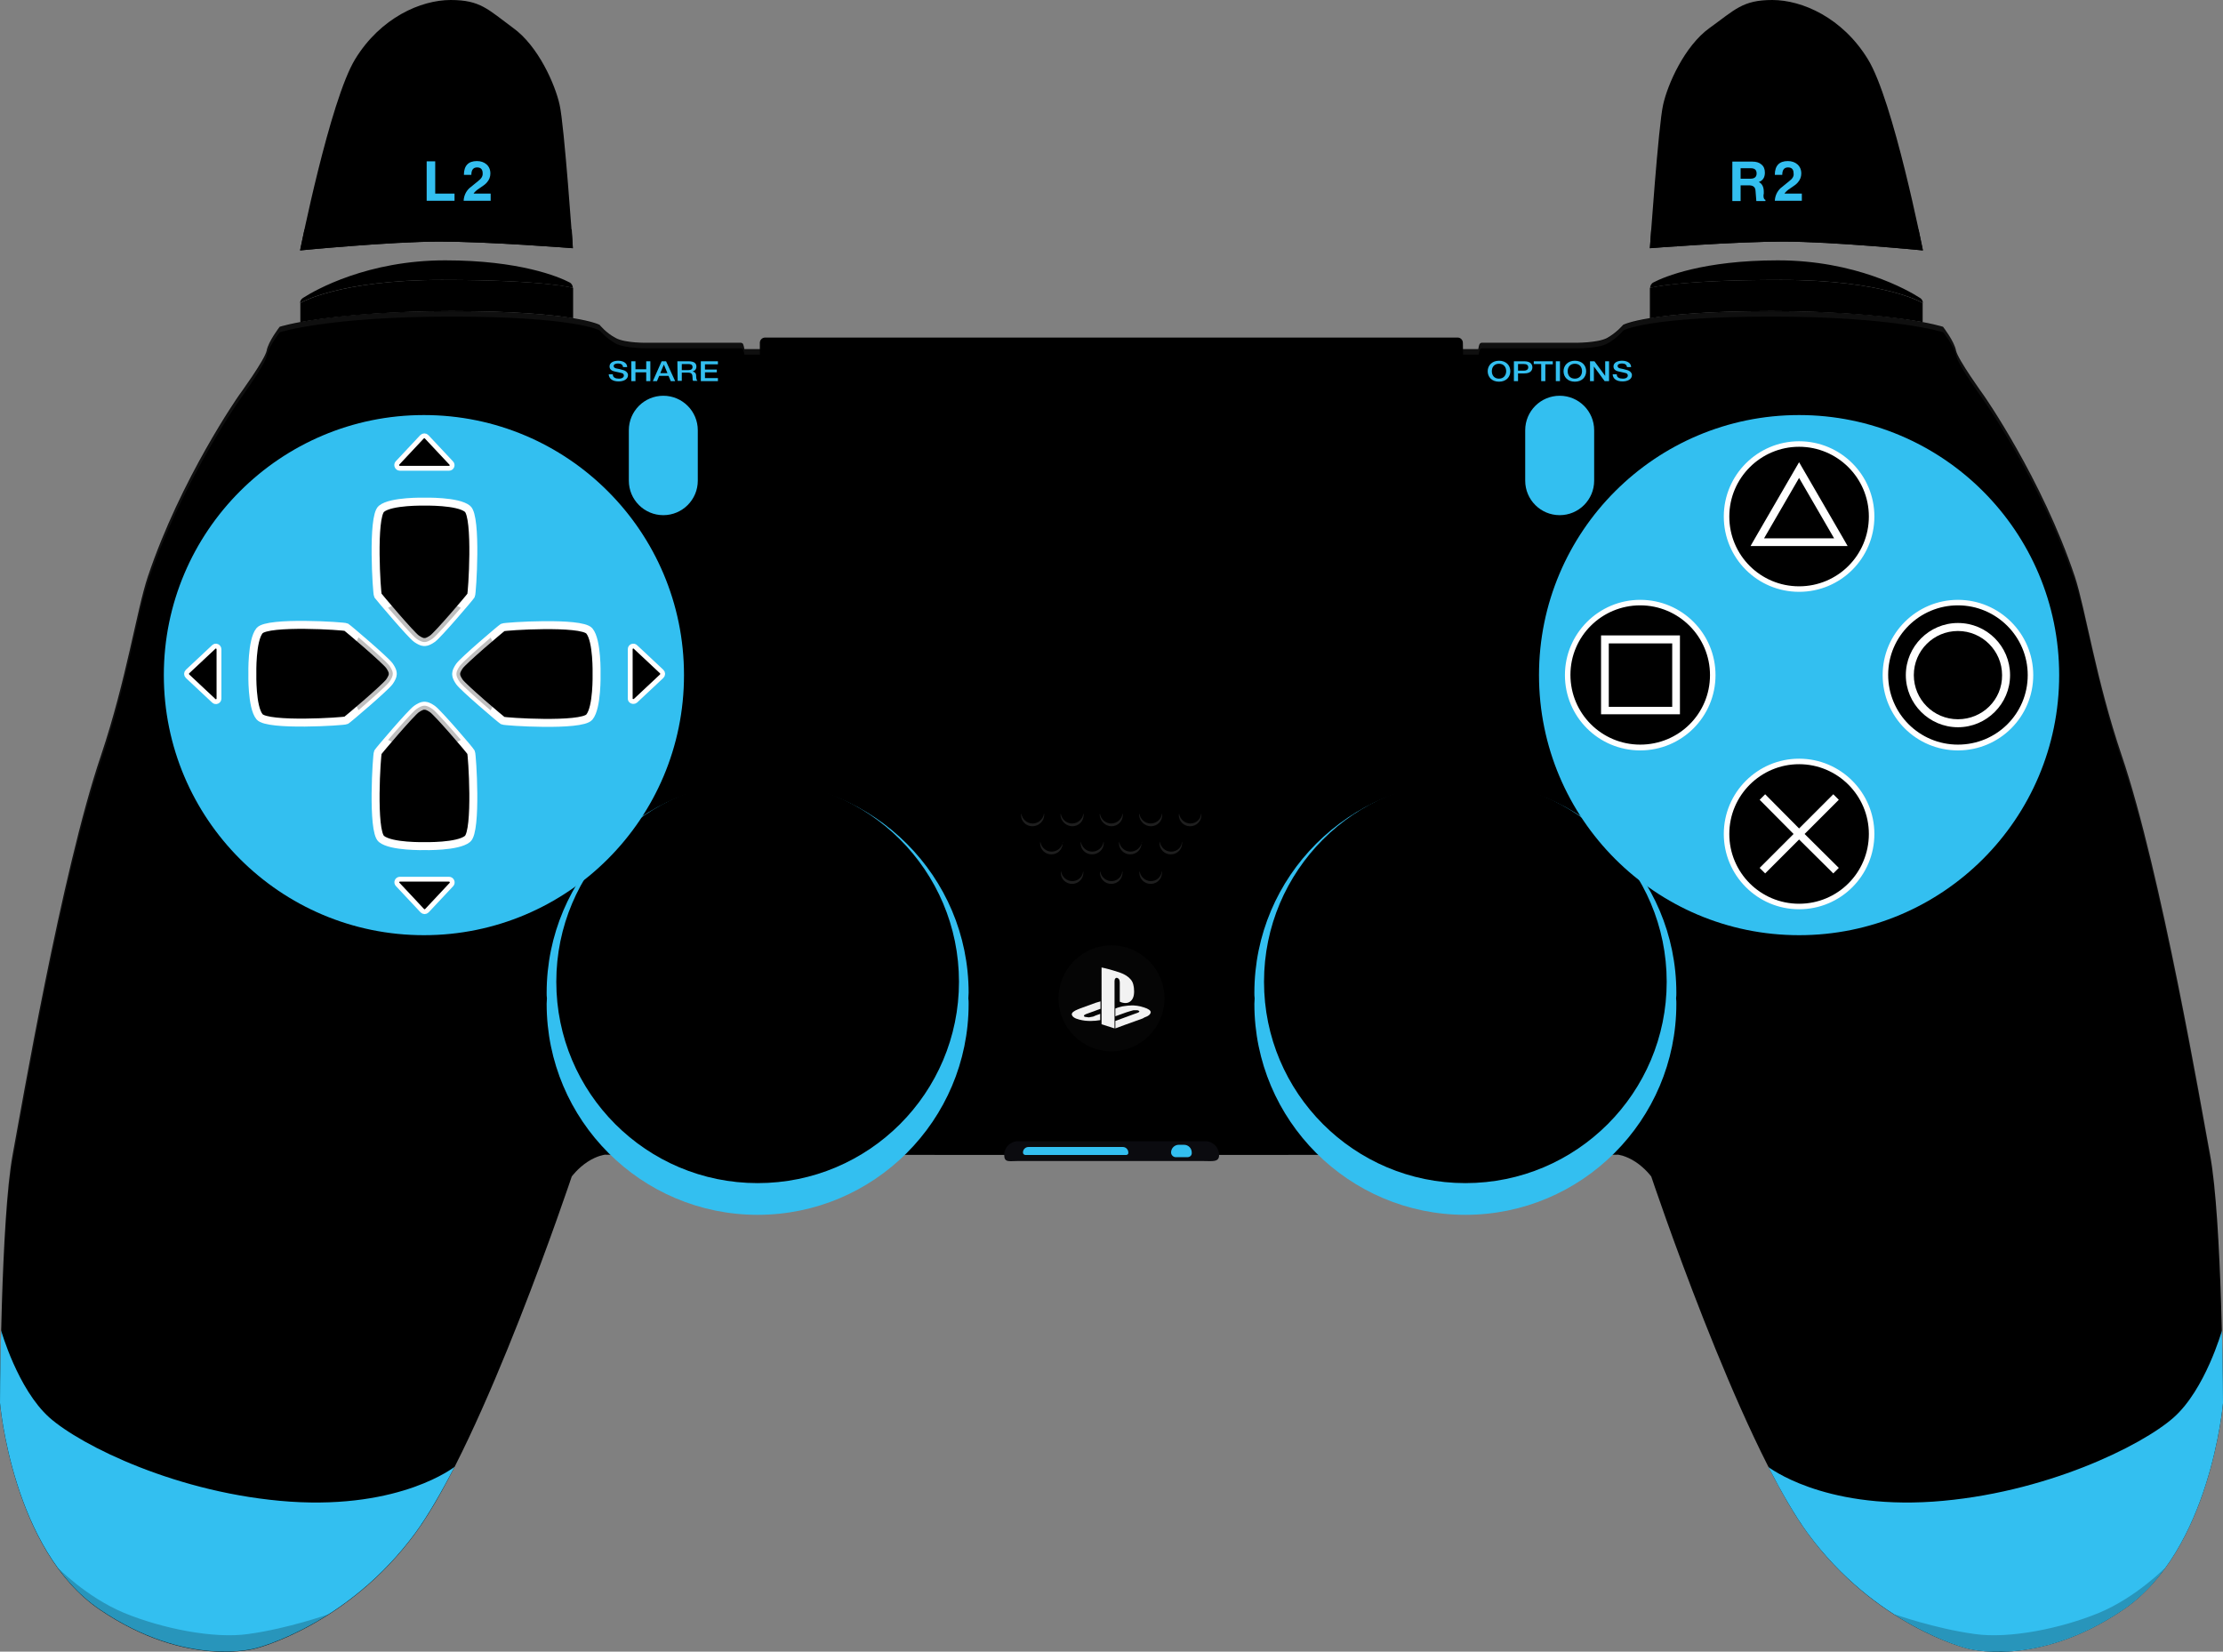 <?xml version="1.0" encoding="utf-8"?>
<!-- Generator: Adobe Illustrator 23.0.1, SVG Export Plug-In . SVG Version: 6.00 Build 0)  -->
<svg version="1.1"
	 id="Layer_1" inkscape:version="0.92.4 (5da689c313, 2019-01-14)" sodipodi:docname="jstnbase.svg" xmlns:cc="http://creativecommons.org/ns#" xmlns:dc="http://purl.org/dc/elements/1.1/" xmlns:inkscape="http://www.inkscape.org/namespaces/inkscape" xmlns:rdf="http://www.w3.org/1999/02/22-rdf-syntax-ns#" xmlns:sodipodi="http://sodipodi.sourceforge.net/DTD/sodipodi-0.dtd" xmlns:svg="http://www.w3.org/2000/svg"
	 xmlns="http://www.w3.org/2000/svg" xmlns:xlink="http://www.w3.org/1999/xlink" x="0px" y="0px" viewBox="0 0 806 598.9"
	 style="enable-background:new 0 0 806 598.9;" xml:space="preserve">
<rect x="0" y="0" width="806" height="598.9" fill="#808080" stroke="none"/>
<style type="text/css">
	.st0{opacity:6.000000e-02;}
	.st1{fill:#FFFFFF;}
	.st2{fill:#33bff0;}
	.st3{stroke:#FFFFFF;stroke-width:1.758;}
	.st4{opacity:0.22;enable-background:new    ;}
	.st5{stroke:#FFFFFF;stroke-width:2.891;}
	.st6{opacity:0.25;enable-background:new    ;}
	.st7{opacity:0.12;}
	.st8{fill:#0B0B0F;}
	.st9{fill:#050505;stroke:#000000;stroke-width:2;stroke-miterlimit:10;}
	.st10{fill:#F2F2F2;}
</style>
<sodipodi:namedview  bordercolor="#666666" borderopacity="1" gridtolerance="10" guidetolerance="10" id="namedview209" inkscape:current-layer="Layer_1" inkscape:cx="390.65476" inkscape:cy="287.3905" inkscape:pageopacity="0" inkscape:pageshadow="2" inkscape:window-height="1017" inkscape:window-maximized="1" inkscape:window-width="1920" inkscape:window-x="1912" inkscape:window-y="-8" inkscape:zoom="0.45254834" objecttolerance="10" pagecolor="#ffffff" showgrid="false">
	</sodipodi:namedview>
<g id="g129">
	<g id="g127">
		<g id="g125">
			<path id="path91" d="M801.3,418.6c-2.9-15.5-17.7-102.5-32-144.6c-9.4-27.7-13.1-53-17-64.9c-12-35.7-33-65.7-33-65.7
				s-9.5-13.1-10.1-16.3c-0.6-3.3-4.7-8.6-4.7-8.6s-17.4-5.7-62.3-5.7s-53.7,5-53.7,5s-2.4,2.9-5.9,4.8c-3.5,1.8-11.7,1.7-11.7,1.7
				h-33.4c0,0-0.6-0.1-0.9,0.3c-0.4,0.4-0.6,2-0.6,2H403H269.9c0,0-0.3-1.7-0.6-2c-0.4-0.4-0.9-0.3-0.9-0.3H235
				c0,0-8.2,0.2-11.7-1.7c-3.5-1.8-5.9-4.8-5.9-4.8s-8.8-5-53.7-5c-44.8,0-62.3,5.7-62.3,5.7s-4.1,5.3-4.7,8.6
				c-0.6,3.3-10.1,16.3-10.1,16.3s-21,30-33,65.7c-4,11.9-7.7,37.2-17,64.9c-14.3,42.1-29.1,129.1-32,144.6
				C0.3,441.8,0,508.8,0,508.8s4.5,53.4,36.2,74.9s56.7,14,56.7,14s33.1-8.2,57.8-41.9s56.6-129.2,56.6-129.2s2.2-3,5.7-5.3
				s6.3-2.6,6.3-2.6l183.7,0.1l183.7-0.1c0,0,2.8,0.3,6.3,2.6s5.7,5.3,5.7,5.3s31.9,95.4,56.6,129.2s57.8,41.9,57.8,41.9
				s25,7.5,56.7-14s36.2-74.9,36.2-74.9S805.7,441.8,801.3,418.6z"/>
			<g id="g95" class="st0">
				<path id="path93" class="st1" d="M36.6,276c9.4-27.7,13.1-53,17-64.9c12-35.7,33-65.7,33-65.7s9.5-13.1,10.1-16.3
					c0.6-3.3,4.7-8.6,4.7-8.6s17.4-5.7,62.3-5.7c44.8,0,53.7,5,53.7,5s2.4,2.9,5.9,4.8c3.5,1.8,11.7,1.7,11.7,1.7h33.4
					c0,0,0.6-0.1,0.9,0.3c0.4,0.4,0.6,2,0.6,2H403h133.1c0,0,0.3-1.7,0.6-2c0.4-0.4,0.9-0.3,0.9-0.3H571c0,0,8.2,0.2,11.7-1.7
					c3.5-1.8,5.9-4.8,5.9-4.8s8.8-5,53.7-5s62.3,5.7,62.3,5.7s4.1,5.3,4.7,8.6c0.6,3.3,10.1,16.3,10.1,16.3s21,30,33,65.7
					c4,11.9,7.7,37.2,17,64.9c14.3,42.1,29.1,129.1,32,144.6c3.9,20.9,4.6,77.3,4.7,88.3c0-0.1,0-0.1,0-0.1s-0.3-66.9-4.7-90.1
					c-2.9-15.5-17.7-102.5-32-144.6c-9.4-27.7-13.1-53-17-64.9c-12-35.7-33-65.7-33-65.7s-9.5-13.1-10.1-16.3
					c-0.6-3.3-4.7-8.6-4.7-8.6s-17.4-5.7-62.3-5.7s-53.7,5-53.7,5s-2.4,2.9-5.9,4.8c-3.5,1.8-11.7,1.7-11.7,1.7h-33.4
					c0,0-0.6-0.1-0.9,0.3c-0.4,0.4-0.6,2-0.6,2H403H269.9c0,0-0.3-1.7-0.6-2c-0.4-0.4-0.9-0.3-0.9-0.3H235c0,0-8.2,0.2-11.7-1.7
					c-3.5-1.8-5.9-4.8-5.9-4.8s-8.8-5-53.7-5c-44.8,0-62.3,5.7-62.3,5.7s-4.1,5.3-4.7,8.6c-0.6,3.3-10.1,16.3-10.1,16.3
					s-21,30-33,65.7c-4,11.9-7.7,37.2-17,64.9c-14.3,42.1-29.1,129.1-32,144.6C0.3,441.8,0,508.8,0,508.8v0.1
					c0.1-10.9,0.7-67.4,4.7-88.3C7.6,405.2,22.3,318.1,36.6,276z"/>
			</g>
			<path id="path97" class="st2" d="M351.2,360c0-42.2-34.3-76.5-76.5-76.5s-76.5,34.3-76.5,76.5c0,0.7,0,1.3,0.1,2
				c0,0.7-0.1,1.3-0.1,2c0,42.2,34.3,76.5,76.5,76.5s76.5-34.3,76.5-76.5c0-0.7,0-1.3-0.1-2C351.1,361.3,351.2,360.6,351.2,360z"/>
			<circle id="circle99" cx="274.7" cy="356" r="73"/>
			<circle id="circle101" cx="274.7" cy="356" r="51.5"/>
			<path id="path103" class="st2" d="M607.8,360c0-42.2-34.3-76.5-76.5-76.5s-76.5,34.3-76.5,76.5c0,0.7,0,1.3,0.1,2
				c0,0.7-0.1,1.3-0.1,2c0,42.2,34.3,76.5,76.5,76.5s76.5-34.3,76.5-76.5c0-0.7,0-1.3-0.1-2C607.8,361.3,607.8,360.6,607.8,360z"/>
			<circle id="circle105" cx="531.3" cy="356" r="73"/>
			<circle id="circle107" cx="531.3" cy="356" r="51.5"/>
			<circle id="circle111" class="st2" cx="652.3" cy="244.8" r="94.3"/>
			<g id="g123">
				<circle id="circle113" class="st2" cx="153.7" cy="244.8" r="94.3"/>
				<path id="path115" class="st3" d="M230.4,254.1l9.5-8.9c0.5-0.5,0.5-1.2,0-1.7l-9.5-8.9c-0.7-0.7-1.9-0.2-1.9,0.8v8.9v8.9
					C228.4,254.2,229.6,254.7,230.4,254.1z"/>
				<path id="path117" class="st3" d="M145,169.8h8.9h8.9c1,0,1.5-1.2,0.8-1.9l-8.9-9.5c-0.5-0.5-1.2-0.5-1.7,0l-8.9,9.5
					C143.5,168.6,144,169.8,145,169.8z"/>
				<path id="path119" class="st3" d="M77.5,234.6l-9.5,8.9c-0.5,0.5-0.5,1.2,0,1.7l9.5,8.9c0.7,0.7,1.9,0.2,1.9-0.8v-8.9v-8.9
					C79.4,234.4,78.2,233.9,77.5,234.6z"/>
				<path id="path121" class="st3" d="M162.8,318.8h-8.9H145c-1,0-1.5,1.2-0.8,1.9l8.9,9.5c0.5,0.5,1.2,0.5,1.7,0l8.9-9.5
					C164.3,320,163.8,318.8,162.8,318.8z"/>
			</g>
		</g>
	</g>
</g>
<g id="g191">
	<g id="g138">
		<path id="path134" class="st2" d="M105.2,544.5c-40.5-2.8-75.8-20.3-87.3-30.5C6.4,503.7,0.4,482.4,0.4,482.4
			C0,497.4,0,508.7,0,508.7s4.5,53.4,36.2,74.9s56.7,14,56.7,14s33.1-8.2,57.8-41.9c4.5-6.2,9.3-14.5,14.1-23.8
			C164.7,531.9,145.6,547.2,105.2,544.5z"/>
		<path id="path136" class="st4" d="M90,592.5c-12.5,1.8-31.3-2-45.1-7.7c-13.6-5.7-24-16.4-24-16.4c4.2,5.8,9.3,11.1,15.3,15.2
			c31.7,21.5,56.7,14,56.7,14s11.7-2.9,26.3-12.3C119.2,585.3,104.6,590.5,90,592.5z"/>
	</g>
	<g id="g147">
		<path id="path143" class="st2" d="M700.8,544.5c40.5-2.8,75.8-20.3,87.3-30.5s17.5-31.5,17.5-31.5c0.4,15,0.4,26.3,0.4,26.3
			s-4.5,53.4-36.2,74.9s-56.7,14-56.7,14s-33.1-8.2-57.8-41.9c-4.5-6.2-9.3-14.5-14.1-23.8C641.3,531.9,660.4,547.2,700.8,544.5z"/>
		<path id="path145" class="st4" d="M716,592.5c12.5,1.8,31.3-2,45.1-7.7c13.6-5.7,24-16.4,24-16.4c-4.2,5.8-9.3,11.1-15.3,15.2
			c-31.7,21.5-56.7,14-56.7,14s-11.7-2.9-26.3-12.3C686.8,585.3,701.4,590.5,716,592.5z"/>
	</g>
	<g id="g155">
		<g id="g153">
			<path id="path149" d="M240.5,143.5c6.9,0,12.5,5.6,12.5,12.5v18.3c0,6.9-5.6,12.5-12.5,12.5s-12.5-5.6-12.5-12.5V156
				C228,149.1,233.6,143.5,240.5,143.5 M240.5,141.8c-7.8,0-14.2,6.4-14.2,14.2v18.3c0,7.8,6.4,14.2,14.2,14.2s14.2-6.4,14.2-14.2
				V156C254.7,148.1,248.3,141.8,240.5,141.8L240.5,141.8z"/>
			<path id="path151" class="st2" d="M240.5,143.5c-6.9,0-12.5,5.6-12.5,12.5v18.3c0,6.9,5.6,12.5,12.5,12.5s12.5-5.6,12.5-12.5V156
				C253,149.1,247.4,143.5,240.5,143.5z"/>
		</g>
	</g>
	<g id="g163">
		<g id="g161">
			<path id="path157" d="M565.5,143.5c6.9,0,12.5,5.6,12.5,12.5v18.3c0,6.9-5.6,12.5-12.5,12.5l0,0c-6.9,0-12.5-5.6-12.5-12.5V156
				C553,149.1,558.6,143.5,565.5,143.5L565.5,143.5 M565.5,141.8c-7.8,0-14.2,6.4-14.2,14.2v18.3c0,7.8,6.4,14.2,14.2,14.2
				s14.2-6.4,14.2-14.2V156C579.7,148.1,573.3,141.8,565.5,141.8L565.5,141.8z"/>
			<path id="path159" class="st2" d="M565.5,143.5c-6.9,0-12.5,5.6-12.5,12.5v18.3c0,6.9,5.6,12.5,12.5,12.5s12.5-5.6,12.5-12.5V156
				C578,149.1,572.4,143.5,565.5,143.5z"/>
		</g>
	</g>
	<g id="g189">
		<g id="g169">
			<path id="path165" class="st5" d="M141.2,247.2c1.4-2,1.2-2.9,1.2-2.9s0.2-0.9-1.2-2.9s-15-13.6-15.7-14s-28.5-2.2-31.4,1.3
				s-2.6,15.6-2.6,15.6s-0.3,12.1,2.6,15.6s30.7,1.7,31.4,1.3S139.8,249.2,141.2,247.2z"/>
			<path id="path167" class="st6" d="M141.2,247.2c1.4-2,1.2-2.9,1.2-2.9s0.2-0.9-1.2-2.9c-0.9-1.3-6.9-6.6-11.2-10.3
				c-2.1,3.9-3.4,8.4-3.4,13.2s1.2,9.3,3.4,13.2C134.3,253.8,140.3,248.5,141.2,247.2z"/>
		</g>
		<g id="g175">
			<path id="path171" class="st5" d="M151,231.6c2,1.4,2.9,1.2,2.9,1.2s0.9,0.2,2.9-1.2s13.6-15,14-15.7s2.2-28.5-1.3-31.4
				s-15.6-2.6-15.6-2.6s-12.1-0.3-15.6,2.6s-1.7,30.7-1.3,31.4C137.5,216.6,149,230.2,151,231.6z"/>
			<path id="path173" class="st6" d="M151,231.6c2,1.4,2.9,1.2,2.9,1.2s0.9,0.2,2.9-1.2c1.3-0.9,6.6-6.9,10.3-11.2
				c-3.9-2.1-8.4-3.4-13.2-3.4s-9.3,1.2-13.2,3.4C144.5,224.7,149.7,230.7,151,231.6z"/>
		</g>
		<g id="g181">
			<path id="path177" class="st5" d="M213.7,228.8c-2.9-3.5-30.7-1.7-31.4-1.3s-14.3,12-15.7,14s-1.2,2.9-1.2,2.9s-0.2,0.9,1.2,2.9
				s15,13.6,15.7,14s28.5,2.2,31.4-1.3s2.6-15.6,2.6-15.6S216.6,232.3,213.7,228.8z"/>
			<path id="path179" class="st6" d="M177.9,231.2c-4.3,3.7-10.3,9-11.2,10.3c-1.4,2-1.2,2.9-1.2,2.9s-0.2,0.9,1.2,2.9
				c0.9,1.3,6.9,6.6,11.2,10.3c2.1-3.9,3.4-8.4,3.4-13.2C181.3,239.6,180,235.1,177.9,231.2z"/>
		</g>
		<g id="g187">
			<path id="path183" class="st5" d="M156.8,257.1c-2-1.4-2.9-1.2-2.9-1.2s-0.9-0.2-2.9,1.2s-13.6,15-14,15.7s-2.2,28.5,1.3,31.4
				s15.6,2.6,15.6,2.6s12.1,0.3,15.6-2.6s1.7-30.7,1.3-31.4C170.4,272,158.8,258.5,156.8,257.1z"/>
			<path id="path185" class="st6" d="M156.8,257.1c-2-1.4-2.9-1.2-2.9-1.2s-0.9-0.2-2.9,1.2c-1.3,0.9-6.6,6.9-10.3,11.2
				c3.9,2.1,8.4,3.4,13.2,3.4s9.3-1.2,13.2-3.4C163.4,264,158.1,258,156.8,257.1z"/>
		</g>
	</g>
</g>
<g id="g221">
	<g id="g207">
		<circle id="circle193" cx="403" cy="316.4" r="4.1"/>
		<circle id="circle195" cx="403" cy="295.5" r="4.1"/>
		<circle id="circle197" cx="396.1" cy="305.7" r="4.1"/>
		<circle id="circle199" cx="381.4" cy="305.7" r="4.1"/>
		<circle id="circle201" cx="388.7" cy="316.4" r="4.1"/>
		<circle id="circle203" cx="388.7" cy="295.5" r="4.1"/>
		<circle id="circle205" cx="374.4" cy="295.5" r="4.1"/>
	</g>
	<g id="g219">
		<circle id="circle209" cx="409.9" cy="305.7" r="4.1"/>
		<circle id="circle211" cx="424.6" cy="305.7" r="4.1"/>
		<ellipse id="circle213" cx="417.2" cy="316.4" rx="4.1" ry="4.1"/>
		<ellipse id="circle215" cx="417.2" cy="295.5" rx="4.1" ry="4.1"/>
		<circle id="circle217" cx="431.6" cy="295.5" r="4.1"/>
	</g>
</g>
<g id="g247" class="st7">
	<path id="path223" class="st1" d="M403,319.5c-2.1,0-3.8-1.6-4.1-3.6c0,0.2-0.1,0.3-0.1,0.5c0,2.3,1.8,4.1,4.1,4.1
		c2.3,0,4.1-1.8,4.1-4.1c0-0.2,0-0.3-0.1-0.5C406.8,317.9,405.1,319.5,403,319.5z"/>
	<path id="path225" class="st1" d="M403,299.6c2.3,0,4.1-1.8,4.1-4.1c0-0.2,0-0.3-0.1-0.5c-0.2,2-2,3.6-4.1,3.6s-3.8-1.6-4.1-3.6
		c0,0.2-0.1,0.3-0.1,0.5C398.9,297.7,400.7,299.6,403,299.6z"/>
	<path id="path227" class="st1" d="M400.2,305.7c0-0.2,0-0.3-0.1-0.5c-0.2,2-2,3.6-4.1,3.6s-3.8-1.6-4.1-3.6c0,0.2-0.1,0.3-0.1,0.5
		c0,2.3,1.8,4.1,4.1,4.1C398.3,309.8,400.2,308,400.2,305.7z"/>
	<path id="path229" class="st1" d="M385.4,305.2c-0.2,2-2,3.6-4.1,3.6s-3.8-1.6-4.1-3.6c0,0.2-0.1,0.3-0.1,0.5
		c0,2.3,1.8,4.1,4.1,4.1c2.3,0,4.1-1.8,4.1-4.1C385.5,305.5,385.5,305.4,385.4,305.2z"/>
	<path id="path231" class="st1" d="M388.8,319.5c-2.1,0-3.8-1.6-4.1-3.6c0,0.2-0.1,0.3-0.1,0.5c0,2.3,1.8,4.1,4.1,4.1
		c2.3,0,4.1-1.8,4.1-4.1c0-0.2,0-0.3-0.1-0.5C392.6,317.9,390.9,319.5,388.8,319.5z"/>
	<path id="path233" class="st1" d="M388.8,299.6c2.3,0,4.1-1.8,4.1-4.1c0-0.2,0-0.3-0.1-0.5c-0.2,2-2,3.6-4.1,3.6s-3.8-1.6-4.1-3.6
		c0,0.2-0.1,0.3-0.1,0.5C384.6,297.7,386.5,299.6,388.8,299.6z"/>
	<path id="path235" class="st1" d="M378.6,295.5c0-0.2,0-0.3-0.1-0.5c-0.2,2-2,3.6-4.1,3.6s-3.8-1.6-4.1-3.6c0,0.2-0.1,0.3-0.1,0.5
		c0,2.3,1.8,4.1,4.1,4.1C376.7,299.6,378.6,297.7,378.6,295.5z"/>
	<path id="path237" class="st1" d="M414,305.2c-0.2,2-2,3.6-4.1,3.6s-3.8-1.6-4.1-3.6c0,0.2-0.1,0.3-0.1,0.5c0,2.3,1.8,4.1,4.1,4.1
		c2.3,0,4.1-1.8,4.1-4.1C414.1,305.5,414,305.4,414,305.2z"/>
	<path id="path239" class="st1" d="M424.6,308.8c-2.1,0-3.8-1.6-4.1-3.6c0,0.2-0.1,0.3-0.1,0.5c0,2.3,1.8,4.1,4.1,4.1
		s4.1-1.8,4.1-4.1c0-0.2,0-0.3-0.1-0.5C428.5,307.3,426.7,308.8,424.6,308.8z"/>
	<path id="path241" class="st1" d="M417.3,319.5c-2.1,0-3.8-1.6-4.1-3.6c0,0.2-0.1,0.3-0.1,0.5c0,2.3,1.8,4.1,4.1,4.1
		s4.1-1.8,4.1-4.1c0-0.2,0-0.3-0.1-0.5C421.1,317.9,419.4,319.5,417.3,319.5z"/>
	<path id="path243" class="st1" d="M417.3,299.6c2.3,0,4.1-1.8,4.1-4.1c0-0.2,0-0.3-0.1-0.5c-0.2,2-2,3.6-4.1,3.6s-3.8-1.6-4.1-3.6
		c0,0.2-0.1,0.3-0.1,0.5C413.1,297.7,415,299.6,417.3,299.6z"/>
	<path id="path245" class="st1" d="M431.6,298.6c-2.1,0-3.8-1.6-4.1-3.6c0,0.2-0.1,0.3-0.1,0.5c0,2.3,1.8,4.1,4.1,4.1
		s4.1-1.8,4.1-4.1c0-0.2,0-0.3-0.1-0.5C435.4,297,433.7,298.6,431.6,298.6z"/>
</g>
<path id="path249" class="st8" d="M436.6,421h-67.9c-2.8,0-4.6,0.6-4.6-2.2l0,0c0-2.8,2.3-5,5-5H437c2.8,0,5,2.3,5,5l0,0
	C442.1,421.5,439.4,421,436.6,421z"/>
<path id="path251" class="st2" d="M408.3,418.8h-36.5c-0.5,0-0.9-0.4-0.9-0.9l0,0c0-1.1,0.9-2,2-2h34.2c1.1,0,2,0.9,2,2l0,0
	C409.2,418.4,408.8,418.8,408.3,418.8z"/>
<path id="path253" class="st2" d="M430.5,419.6h-4.2c-0.9,0-1.7-0.8-1.7-1.7l0,0c0-1.6,1.3-2.8,2.8-2.8h1.9c1.6,0,2.8,1.3,2.8,2.8
	l0,0C432.2,418.9,431.5,419.6,430.5,419.6z"/>
<g id="g264">
	<g id="g262">
		<path id="path255" d="M530.4,124.3c0-1-0.8-1.9-1.9-1.9H403l0,0H277.4c-1,0-1.9,0.8-1.9,1.9v6v123.2c0,8.6,7,15.6,15.6,15.6H403
			l0,0h111.9c8.6,0,15.6-7,15.6-15.6V130.4L530.4,124.3z"/>
	</g>
</g>
<g id="g308">
	<g id="g306">
		<g id="g274">
			<g id="g270">
				<path id="path266" d="M709.9,271c-14.5,0-26.3-11.8-26.3-26.3c0-14.5,11.8-26.3,26.3-26.3s26.3,11.8,26.3,26.3
					C736.2,259.2,724.4,271,709.9,271z"/>
				<path id="path268" class="st1" d="M709.9,219.5c13.9,0,25.3,11.3,25.3,25.3c0,14-11.3,25.2-25.3,25.2s-25.3-11.3-25.3-25.3
					C684.6,230.7,696,219.5,709.9,219.5 M709.9,217.5c-15,0-27.3,12.2-27.3,27.3c0,15.1,12.2,27.3,27.3,27.3s27.3-12.2,27.3-27.3
					C737.2,229.7,724.9,217.5,709.9,217.5L709.9,217.5z"/>
			</g>
			<path id="path272" class="st1" d="M709.9,225.9c-10.4,0-18.9,8.5-18.9,18.9s8.5,18.9,18.9,18.9s18.9-8.5,18.9-18.9
				C728.8,234.4,720.4,225.9,709.9,225.9z M709.9,260.8c-8.9,0-16-7.2-16-16c0-8.9,7.2-16,16-16s16,7.2,16,16
				C726,253.7,718.8,260.8,709.9,260.8z"/>
		</g>
		<g id="g284">
			<g id="g280">
				<path id="path276" d="M652.3,328.6c-14.5,0-26.3-11.8-26.3-26.3s11.8-26.3,26.3-26.3s26.3,11.8,26.3,26.3
					S666.8,328.6,652.3,328.6z"/>
				<path id="path278" class="st1" d="M652.3,277.1c13.9,0,25.3,11.3,25.3,25.3s-11.3,25.3-25.3,25.3S627,316.4,627,302.4
					S638.4,277.1,652.3,277.1 M652.3,275.1c-15,0-27.3,12.2-27.3,27.3c0,15,12.2,27.3,27.3,27.3s27.3-12.2,27.3-27.3
					C679.6,287.4,667.4,275.1,652.3,275.1L652.3,275.1z"/>
			</g>
			<polygon id="polygon282" class="st1" points="666.7,290 664.7,288 652.3,300.4 640,288 638,290 650.3,302.4 638,314.7 640,316.7 
				652.3,304.4 664.7,316.7 666.7,314.7 654.3,302.4 			"/>
		</g>
		<g id="g294">
			<g id="g290">
				<path id="path286" d="M594.8,271c-14.5,0-26.3-11.8-26.3-26.3c0-14.5,11.8-26.3,26.3-26.3s26.3,11.8,26.3,26.3
					C621.1,259.2,609.2,271,594.8,271z"/>
				<path id="path288" class="st1" d="M594.7,219.5c13.9,0,25.3,11.3,25.3,25.3c0,14-11.3,25.2-25.3,25.2s-25.3-11.3-25.3-25.3
					C569.4,230.7,580.8,219.5,594.7,219.5 M594.7,217.5c-15,0-27.3,12.2-27.3,27.3c0,15.1,12.2,27.3,27.3,27.3s27.3-12.2,27.3-27.3
					C622,229.7,609.8,217.5,594.7,217.5L594.7,217.5z"/>
			</g>
			<path id="path292" class="st1" d="M606.3,230.4h-23h-2.8v2.8v23v2.8h2.8h23h2.8v-2.8v-23v-2.8L606.3,230.4L606.3,230.4z
				 M606.3,256.3h-23v-23h23V256.3z"/>
		</g>
		<g id="g304">
			<g id="g300">
				<path id="path296" d="M652.3,213.5c-14.5,0-26.3-11.8-26.3-26.3s11.8-26.3,26.3-26.3s26.3,11.8,26.3,26.3
					S666.8,213.5,652.3,213.5z"/>
				<path id="path298" class="st1" d="M652.3,162c13.9,0,25.3,11.3,25.3,25.3s-11.3,25.3-25.3,25.3S627,201.3,627,187.3
					S638.4,162,652.3,162 M652.3,160c-15,0-27.3,12.2-27.3,27.3s12.2,27.3,27.3,27.3s27.3-12.2,27.3-27.3S667.4,160,652.3,160
					L652.3,160z"/>
			</g>
			<path id="path302" class="st1" d="M668.3,195.2l-16-27.6l-16,27.6l-1.6,2.8h3.3h14.3h14.3h3.3L668.3,195.2z M652.3,195.2h-12.7
				l12.7-21.9l12.7,21.9H652.3z"/>
		</g>
	</g>
</g>
<g id="g320">
	<circle id="circle310" class="st9" cx="403" cy="362" r="20.2"/>
	<g id="g318">
		<path id="path312" class="st10" d="M404.1,368.6v-2.8v-3.5v-6.5c0-0.5,0.1-0.8,0.3-1c0.1-0.2,0.4-0.3,0.7-0.2
			c0.6,0.2,0.9,0.7,0.9,1.7v6.9c0.8,0.4,1.5,0.5,2.1,0.5s1.2-0.2,1.6-0.5c1-0.7,1.5-1.9,1.5-3.7c0-1.9-0.4-3.4-1.2-4.3
			c-0.8-1-2.1-1.9-4.1-2.6c-1.3-0.4-2.5-0.8-3.6-1.1s-2-0.5-2.9-0.7V363l0,0v2.7l0,0v1.7l0,0v2.5l0,0v1.5l4.7,1.5v-3.6l0,0V368.6z"
			/>
		<path id="path314" class="st10" d="M399,367.6l-1.7,0.6l-0.9,0.4l-1.6,0.3l-1.5-0.2c-0.3-0.2-0.4-0.4-0.2-0.6
			c0.1-0.1,0.2-0.1,0.3-0.2c0.1-0.1,0.3-0.1,0.4-0.2l1.1-0.4l4.1-1.5v-2.7l-1.7,0.5l-5.5,2l-1,0.4c-1.5,0.6-2.2,1.2-2.2,1.8
			c0.1,0.8,1,1.5,2.7,1.9c0.7,0.2,1.4,0.3,2.1,0.4s1.4,0.1,2.2,0.1c1,0,2.1-0.1,3.3-0.3v-2.3L399,367.6L399,367.6z"/>
		<path id="path316" class="st10" d="M414.8,365.3c-0.9-0.3-1.7-0.5-2.5-0.6s-1.7-0.2-2.5-0.1c-0.9,0-1.9,0.2-2.8,0.3
			c-0.8,0.2-1.7,0.4-2.6,0.8v2.8l3.9-1.4l1.6-0.5l1.1-0.3h1.4c0.3,0.1,0.6,0.2,0.7,0.4c0,0.2-0.2,0.4-0.8,0.6l-1.4,0.5l-6.5,2.4v2.7
			l3.5-1.3l6.4-2.3l0.7-0.4c1.5-0.5,2.2-1.2,2.2-1.9C417.2,366.4,416.4,365.8,414.8,365.3z"/>
	</g>
</g>
<g id="g338">
	<g id="g328">
		<g id="g326">
			<path id="path322" d="M697.2,109.9c0-0.8-0.4-1.5-1.1-1.9c-4.5-2.9-23.4-13.6-51.5-13.6c-26.9,0-41.1,5.9-45.1,8
				c-0.8,0.4-1.2,1.2-1.2,2c0,0,9.8-2.9,47.5-2.9C683.5,101.5,697.2,109.9,697.2,109.9z"/>
			<path id="path324" d="M697.1,116.8L697.1,116.8v-6.9c0,0-13.7-8.4-51.4-8.4c-37.8,0-47.5,2.9-47.5,2.9v11l0,0
				c7.7-1.3,21.2-2.6,44.1-2.6C670.8,112.9,688.2,115.2,697.1,116.8z"/>
		</g>
	</g>
	<g id="g336">
		<g id="g334">
			<path id="path330" d="M108.8,109.9c0-0.8,0.4-1.5,1.1-1.9c4.5-2.9,23.4-13.6,51.5-13.6c26.9,0,41.1,5.9,45.1,8
				c0.8,0.4,1.2,1.2,1.2,2c0,0-9.8-2.9-47.5-2.9S108.8,109.9,108.8,109.9z"/>
			<path id="path332" d="M108.9,116.8L108.9,116.8v-6.9c0,0,13.7-8.4,51.4-8.4c37.8,0,47.5,2.9,47.5,2.9v11l0,0
				c-7.7-1.3-21.2-2.6-44.1-2.6C135.2,112.9,117.8,115.2,108.9,116.8z"/>
		</g>
	</g>
</g>
<g id="g376">
	<g id="g356">
		<g id="g354">
			<g id="g344">
				<path id="path340" d="M697.2,90.8c0,0-32.7-3.2-50.6-3.2S598.2,90,598.2,90s3.1-44.7,4.8-52c1.6-7.3,7.7-21.3,16.9-27.9
					S631.8,0,642.6,0s25.4,6.4,34.6,21.4C686.5,36.4,697.2,90.8,697.2,90.8z"/>
				<path id="path342" d="M598.7,83.2c0,0,26.1-4.4,49-4.4c22.8,0,47.9,4.4,47.9,4.4c1,4.7,1.6,7.6,1.6,7.6s-32.7-3.2-50.6-3.2
					S598.2,90,598.2,90S598.4,87.3,598.7,83.2z"/>
			</g>
			<g id="g352">
				<g id="g348">
					<path id="path346" class="st2" d="M648.7,65.7c-2.1,1.7-3.2,2.6-3.2,2.6c-1.2,1.2-1.9,2.7-2,4.5h9.8v-2.6H647
						c0.3-0.5,1-1.2,2.1-1.9c1.4-0.9,2.3-1.6,2.7-2.1c0.9-1,1.3-2.1,1.3-3.3c0-1.4-0.5-2.5-1.4-3.3s-2.1-1.2-3.5-1.2
						c-3.1,0-4.7,1.7-4.7,5h2.7c0-1.8,0.7-2.7,2.1-2.7c1.3,0,2,0.7,2,2.1C650.5,63.9,649.9,64.8,648.7,65.7z"/>
				</g>
				<path id="path350" class="st2" d="M631.1,67.2h3c1.5,0,2.3,0.6,2.4,1.9c0.1,1.2,0.2,2.5,0.3,3.8h3.3v-0.4
					c-0.5-0.2-0.7-0.7-0.7-1.5c0-0.2,0-0.4,0.1-0.8v-0.7c0-1.7-0.6-2.9-1.8-3.5c1.4-0.5,2.2-1.6,2.2-3.4c0-1.3-0.4-2.3-1.3-3
					c-0.8-0.7-1.9-1-3.2-1h-7.3v14.3h3V67.2z M631.1,61h3.7c1.4,0,2.1,0.6,2.1,1.9s-0.8,1.9-2.3,1.9h-3.5V61z"/>
			</g>
		</g>
	</g>
	<g id="g374">
		<g id="g372">
			<g id="g362">
				<path id="path358" d="M108.8,90.8c0,0,32.7-3.2,50.6-3.2s48.3,2.4,48.3,2.4s-3.1-44.7-4.8-52c-1.6-7.3-7.7-21.3-16.9-27.9
					C176.9,3.4,174.2,0,163.4,0S138,6.4,128.8,21.4S108.8,90.8,108.8,90.8z"/>
				<path id="path360" d="M207.3,83.2c0,0-26.1-4.4-49-4.4c-22.8,0-47.9,4.4-47.9,4.4c-1,4.7-1.6,7.6-1.6,7.6s32.7-3.2,50.6-3.2
					s48.3,2.4,48.3,2.4S207.6,87.3,207.3,83.2z"/>
			</g>
			<g id="g366">
				<path id="path364" class="st2" d="M173.3,65.7c-2.1,1.7-3.2,2.6-3.2,2.6c-1.2,1.2-1.9,2.7-2,4.5h9.8v-2.6h-6.2
					c0.3-0.5,1-1.2,2.1-1.9c1.4-0.9,2.3-1.6,2.7-2.1c0.9-1,1.3-2.1,1.3-3.3c0-1.4-0.5-2.5-1.4-3.3s-2.1-1.2-3.5-1.2
					c-3.1,0-4.7,1.7-4.7,5h2.7c0-1.8,0.7-2.7,2.1-2.7c1.3,0,2,0.7,2,2.1C175.1,63.9,174.5,64.8,173.3,65.7z"/>
			</g>
			<polygon id="polygon368" class="st2" points="164.8,70.2 157.8,70.2 157.8,58.5 154.7,58.5 154.7,72.8 164.8,72.8 			"/>
		</g>
	</g>
</g>
<g id="g406">
	<g id="g392">
		<path id="path378" class="st2" d="M547.6,134.6c0,2.1-1.5,3.8-4.1,3.8s-4.1-1.7-4.1-3.8c0-2,1.5-3.8,4.1-3.8
			S547.6,132.5,547.6,134.6z M540.9,134.6c0,1.4,0.8,2.7,2.6,2.7s2.6-1.4,2.6-2.7c0-1.4-0.8-2.7-2.6-2.7S540.9,133.2,540.9,134.6z"
			/>
		<path id="path380" class="st2" d="M548.9,131h3.8c2.4,0,2.9,1.3,2.9,2.2s-0.5,2.2-2.9,2.2h-2.3v2.8h-1.5V131z M550.4,134.4h2.2
			c0.7,0,1.5-0.3,1.5-1.2s-0.7-1.2-1.5-1.2h-2.2V134.4z"/>
		<path id="path382" class="st2" d="M556.1,131h6.9v1.1h-2.7v6.1h-1.5V132h-2.7V131z"/>
		<path id="path384" class="st2" d="M564.1,131h1.5v7.2h-1.5V131z"/>
		<path id="path386" class="st2" d="M575.1,134.6c0,2.1-1.5,3.8-4.1,3.8s-4.1-1.7-4.1-3.8c0-2,1.5-3.8,4.1-3.8
			S575.1,132.5,575.1,134.6z M568.4,134.6c0,1.4,0.8,2.7,2.6,2.7s2.6-1.4,2.6-2.7c0-1.4-0.8-2.7-2.6-2.7S568.4,133.2,568.4,134.6z"
			/>
		<path id="path388" class="st2" d="M576.5,131h1.6l3.9,5.3l0,0V131h1.4v7.2h-1.6l-3.9-5.3l0,0v5.3h-1.4V131z"/>
		<path id="path390" class="st2" d="M586.2,135.8c0,1.1,1,1.5,2.2,1.5c1.3,0,1.8-0.6,1.8-1.1c0-0.6-0.4-0.8-0.7-0.9
			c-0.6-0.2-1.4-0.3-2.6-0.6c-1.5-0.3-1.9-1.1-1.9-1.8c0-1.5,1.6-2.1,3.1-2.1c1.8,0,3.3,0.8,3.3,2.3h-1.5c-0.1-0.9-0.8-1.3-1.8-1.3
			c-0.7,0-1.6,0.2-1.6,0.9c0,0.5,0.4,0.8,1,0.9c0.1,0,2,0.4,2.5,0.6c1.1,0.3,1.7,1.1,1.7,1.8c0,1.6-1.7,2.3-3.4,2.3
			c-2,0-3.5-0.8-3.6-2.6h1.5V135.8z"/>
	</g>
	<g id="g404">
		<path id="path394" class="st2" d="M222.2,135.8c0,1.1,1,1.5,2.2,1.5c1.3,0,1.8-0.6,1.8-1.1c0-0.6-0.4-0.8-0.7-0.9
			c-0.6-0.2-1.4-0.3-2.6-0.6c-1.5-0.3-1.9-1.1-1.9-1.8c0-1.5,1.6-2.1,3.1-2.1c1.8,0,3.3,0.8,3.3,2.3h-1.5c-0.1-0.9-0.8-1.3-1.8-1.3
			c-0.7,0-1.6,0.2-1.6,0.9c0,0.5,0.4,0.8,1,0.9c0.1,0,2,0.4,2.5,0.6c1.1,0.3,1.7,1.1,1.7,1.8c0,1.6-1.7,2.3-3.4,2.3
			c-2,0-3.5-0.8-3.6-2.6h1.5V135.8z"/>
		<path id="path396" class="st2" d="M228.9,131h1.5v2.9h3.9V131h1.5v7.2h-1.5V135h-3.9v3.2h-1.5V131z"/>
		<path id="path398" class="st2" d="M239.9,131h1.6l3.3,7.2h-1.6l-0.8-1.9H239l-0.8,1.9h-1.5L239.9,131z M239.4,135.3h2.6l-1.3-3.1
			l0,0L239.4,135.3z"/>
		<path id="path400" class="st2" d="M245.6,131h4.1c1.9,0,2.8,0.7,2.8,1.9c0,1.4-1.1,1.7-1.4,1.8l0,0c0.5,0.1,1.3,0.4,1.3,1.5
			c0,0.8,0.1,1.6,0.5,1.9h-1.6c-0.2-0.3-0.2-0.7-0.2-1.1c0-1.3-0.3-1.9-1.7-1.9h-2.2v3h-1.5L245.6,131L245.6,131L245.6,131z
			 M247.1,134.2h2.5c1,0,1.5-0.4,1.5-1.1c0-0.9-0.7-1.1-1.5-1.1h-2.4v2.2L247.1,134.2L247.1,134.2z"/>
		<path id="path402" class="st2" d="M254.1,131h6.2v1.1h-4.7v1.9h4.3v1h-4.3v2.1h4.7v1.1h-6.2L254.1,131L254.1,131z"/>
	</g>
</g>
</svg>
